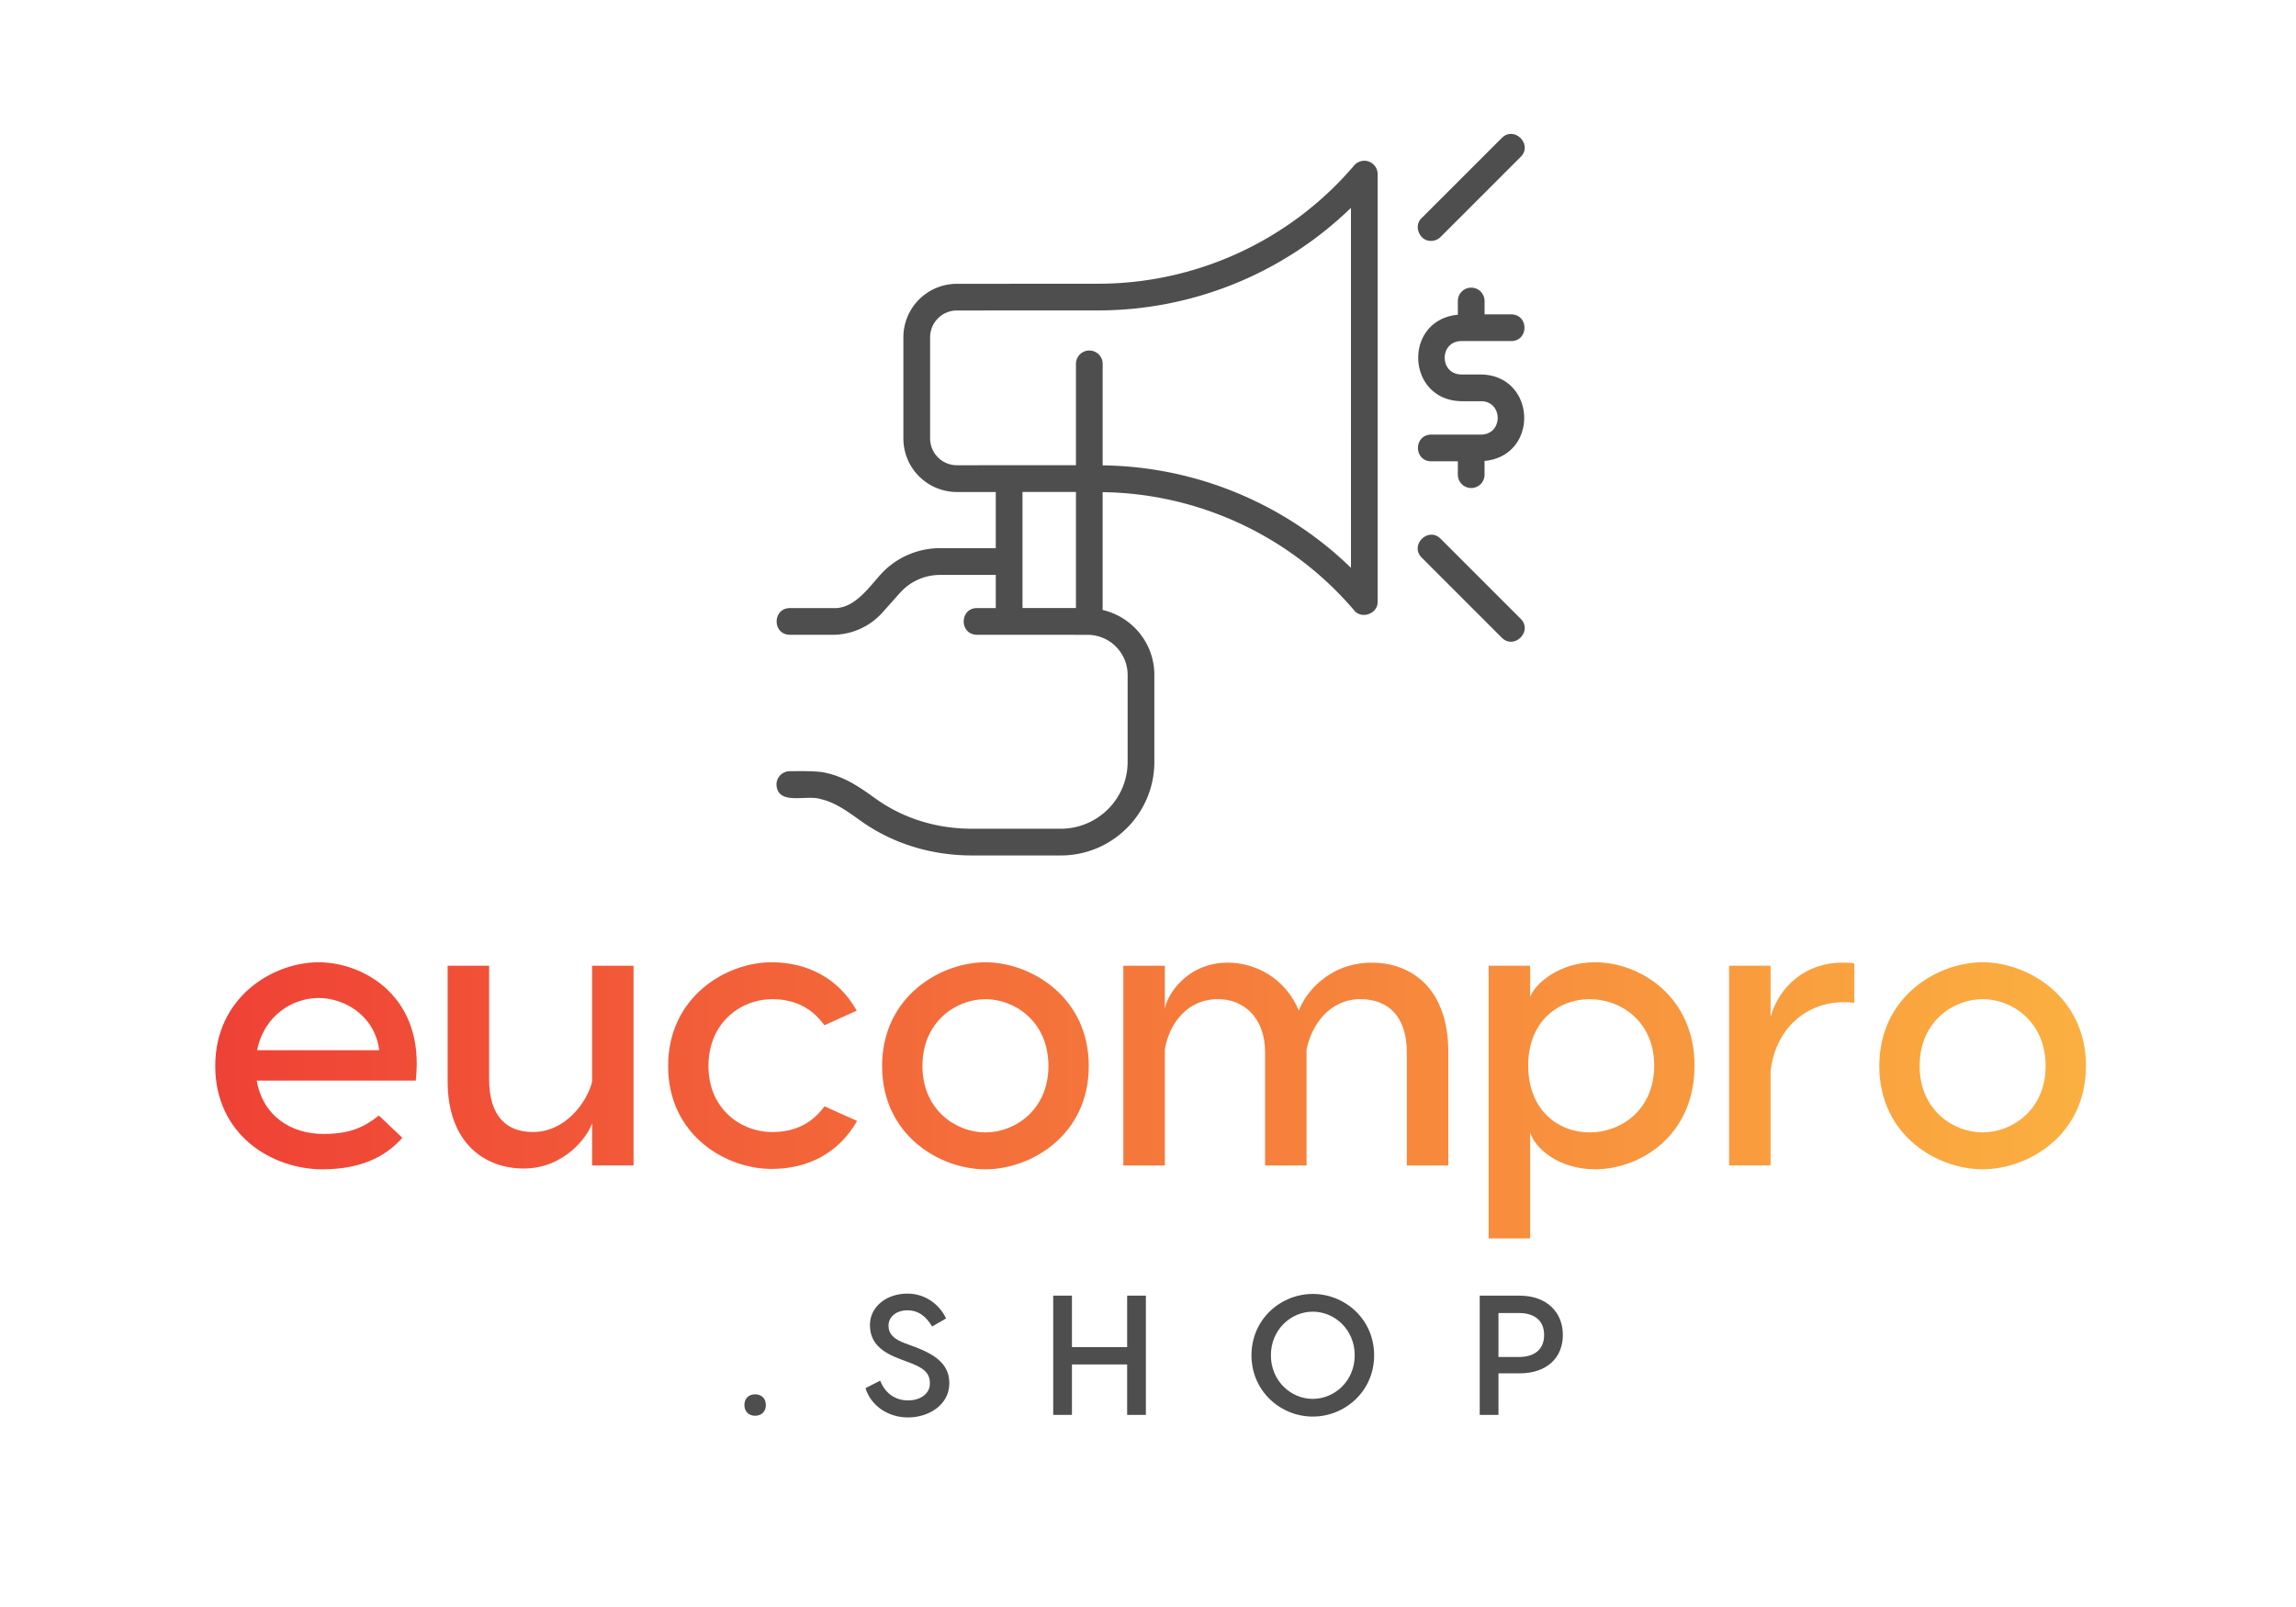 <svg xmlns="http://www.w3.org/2000/svg" width="200" height="140" viewBox="-18 -8 192 128">
  <defs>
    <linearGradient id="gradient">
      <stop stop-color="#ef4136" offset="0"/>
      <stop stop-color="#fbb040" offset="1"/>
    </linearGradient>
  </defs>

  <path fill="#4e4e4e" d="M96.476 2.313a1.12 1.12 0 0 0-1.237.324 28.15 28.15 0 0 1-21.442 9.893l-11.784.006a4.476 4.476 0 0 0-4.469 4.469v8.474a4.476 4.476 0 0 0 4.469 4.469h3.257v4.698h-4.667a6.7 6.7 0 0 0-4.999 2.241c-1.023 1.14-2.227 2.885-3.972 2.768h-3.586c-1.455.02-1.477 2.21 0 2.235h3.586a5.6 5.6 0 0 0 4.167-1.867l1.469-1.647a4.47 4.47 0 0 1 3.335-1.492h4.667v2.771h-1.58c-1.467.022-1.469 2.209 0 2.234l9.258.003a3.357 3.357 0 0 1 3.349 3.352v7.281a5.593 5.593 0 0 1-5.587 5.586h-7.415c-2.986 0-5.77-.865-8.091-2.531-1.215-.871-2.474-1.773-4.086-2.128-.674-.2-2.338-.156-3.07-.154a1.117 1.117 0 0 0-1.117 1.117c.092 1.804 2.538.815 3.709 1.22 1.164.258 2.184.989 3.303 1.791 2.663 1.911 5.897 2.919 9.352 2.919h7.415c4.313 0 7.821-3.508 7.821-7.82v-7.282c0-2.646-1.852-4.855-4.324-5.43V29.96a28.14 28.14 0 0 1 21.029 9.881c.626.79 2.005.279 1.967-.727V3.363c0-.469-.291-.885-.732-1.047zm-28.97 27.632h4.469v9.708l-4.469-.003zm27.467 6.343a30.36 30.36 0 0 0-20.764-8.568v-8.488a1.117 1.117 0 1 0-2.234 0v8.475l-9.96.003a2.24 2.24 0 0 1-2.235-2.234v-8.474a2.24 2.24 0 0 1 2.235-2.235l11.783-.005a30.38 30.38 0 0 0 21.174-8.58zm9.217-18.962h4.19c1.466-.022 1.469-2.212 0-2.234h-2.235v-1.117a1.117 1.117 0 1 0-2.235 0v1.145c-4.588.447-4.334 7.131.28 7.234h1.676c1.835.031 1.835 2.762 0 2.793h-4.19c-1.466.022-1.469 2.212 0 2.234h2.234v1.117a1.117 1.117 0 1 0 2.234 0v-1.146c4.589-.447 4.336-7.13-.279-7.234h-1.676c-1.835-.031-1.835-2.762 0-2.793m3.4-16.989-6.704 6.703c-.712.662-.167 1.941.791 1.908.284 0 .572-.11.79-.328l6.704-6.704c1.028-1.033-.542-2.611-1.58-1.58zm-5.122 33.517c-1.033-1.028-2.611.542-1.58 1.58l6.703 6.704c1.037 1.027 2.609-.542 1.581-1.581z"/>
  <path fill="url(#gradient)" d="M8.641 69.279c3.79 0 8.93 2.891 8.127 9.894H3.469c.514 2.987 2.891 4.465 5.589 4.465 2.217 0 3.405-.578 4.626-1.542l1.96 1.863c-1.478 1.67-3.598 2.634-6.681 2.634C4.722 86.593 0 83.702 0 77.952c0-5.782 4.851-8.673 8.641-8.673m0 2.987c-2.152 0-4.561 1.445-5.14 4.369h10.215c-.385-2.923-2.923-4.369-5.075-4.369m17.153 14.262c-3.212 0-6.36-2.088-6.36-7.292v-9.669h3.469v9.476c0 3.18 1.51 4.433 3.662 4.433 2.762 0 4.561-2.57 4.947-4.208v-9.701h3.469v16.704h-3.469v-3.534c-.321 1.028-2.248 3.79-5.718 3.79m20.719-17.248c3.02 0 5.621 1.349 7.131 4.048l-2.698 1.22c-.996-1.349-2.345-2.184-4.401-2.184-2.473 0-5.3 1.863-5.3 5.59 0 3.694 2.827 5.525 5.3 5.525 2.056 0 3.405-.803 4.401-2.152l2.73 1.22c-1.542 2.699-4.112 4.015-7.163 4.015-3.79 0-8.641-2.794-8.641-8.608 0-5.782 4.851-8.673 8.641-8.673m17.892 0c3.791 0 8.642 2.891 8.642 8.673 0 5.814-4.851 8.641-8.641 8.641s-8.641-2.827-8.641-8.641c0-5.782 4.85-8.673 8.641-8.673m0 3.084c-2.441 0-5.268 1.863-5.268 5.589 0 3.694 2.827 5.557 5.268 5.557s5.268-1.863 5.268-5.557c0-3.726-2.827-5.59-5.268-5.59m32.315-3.051c3.212 0 6.392 2.056 6.392 7.484v9.476h-3.469v-9.476c0-2.859-1.445-4.433-3.887-4.433-2.538 0-4.08 2.12-4.497 4.208v9.701h-3.469v-9.476c0-2.859-1.766-4.433-3.919-4.433-2.666 0-4.112 2.12-4.465 4.208v9.701h-3.469V69.568h3.469v3.63c.128-1.06 1.766-3.887 5.268-3.887 2.281 0 4.786 1.253 5.943 4.015.514-1.446 2.505-4.015 6.103-4.015m18.663-.032c3.79 0 8.32 2.891 8.32 8.641 0 5.846-4.529 8.673-8.32 8.673-3.019 0-5.011-1.734-5.428-3.084v8.866h-3.469V69.568h3.469v2.602c.417-1.092 2.409-2.891 5.428-2.891m-.45 14.23c2.602 0 5.397-1.863 5.397-5.589 0-3.694-2.794-5.557-5.397-5.557s-5.14 1.831-5.14 5.557c0 3.758 2.538 5.589 5.14 5.589m21.136-14.198c.353 0 .674 0 .996.064v3.308c-.321-.064-.643-.064-.9-.064-3.148 0-5.718 2.249-6.103 5.782v7.87h-3.469V69.567h3.469v4.272c.707-2.473 2.859-4.529 6.007-4.529m11.725-.032c3.79 0 8.641 2.891 8.641 8.673 0 5.814-4.85 8.641-8.641 8.641s-8.641-2.827-8.641-8.641c0-5.782 4.85-8.673 8.641-8.673m0 3.084c-2.441 0-5.268 1.863-5.268 5.589 0 3.694 2.827 5.557 5.268 5.557s5.268-1.863 5.268-5.557c0-3.726-2.827-5.59-5.268-5.59"/>
  <path fill="#4e4e4e" d="M45.147 107.205c-.542 0-.897-.356-.897-.897s.356-.897.897-.897.897.356.897.897-.356.897-.897.897M57.88 96.99c1.638 0 2.764 1.055 3.234 2.08l-1.168.67c-.498-.84-1.14-1.353-2.065-1.353s-1.581.541-1.581 1.282c0 .698.442 1.125 1.396 1.481l.698.257c1.98.727 2.992 1.581 2.992 3.077 0 1.837-1.752 2.863-3.448 2.863-1.738 0-3.134-1.04-3.561-2.45l1.225-.627c.356.912 1.125 1.652 2.336 1.652.997 0 1.824-.527 1.824-1.424 0-.955-.641-1.339-1.781-1.767l-.684-.256c-1.496-.556-2.55-1.311-2.55-2.864 0-1.51 1.368-2.621 3.134-2.621m18.375.171h1.567v9.972h-1.567v-4.217H71.64v4.217h-1.567v-9.972h1.567v4.302h4.616zm15.525-.143c2.678 0 5.129 2.108 5.129 5.129s-2.451 5.128-5.129 5.128-5.128-2.108-5.128-5.128 2.45-5.129 5.128-5.129m0 8.776c1.838 0 3.505-1.51 3.505-3.647S93.619 98.5 91.782 98.5s-3.505 1.51-3.505 3.647 1.667 3.647 3.505 3.647m17.306-8.633c2.237 0 3.604 1.368 3.604 3.291s-1.368 3.205-3.604 3.205h-1.781v3.476h-1.567v-9.972zm-.072 5.128c1.268 0 2.109-.598 2.109-1.837s-.84-1.838-2.108-1.838h-1.71v3.675z"/>
</svg>
